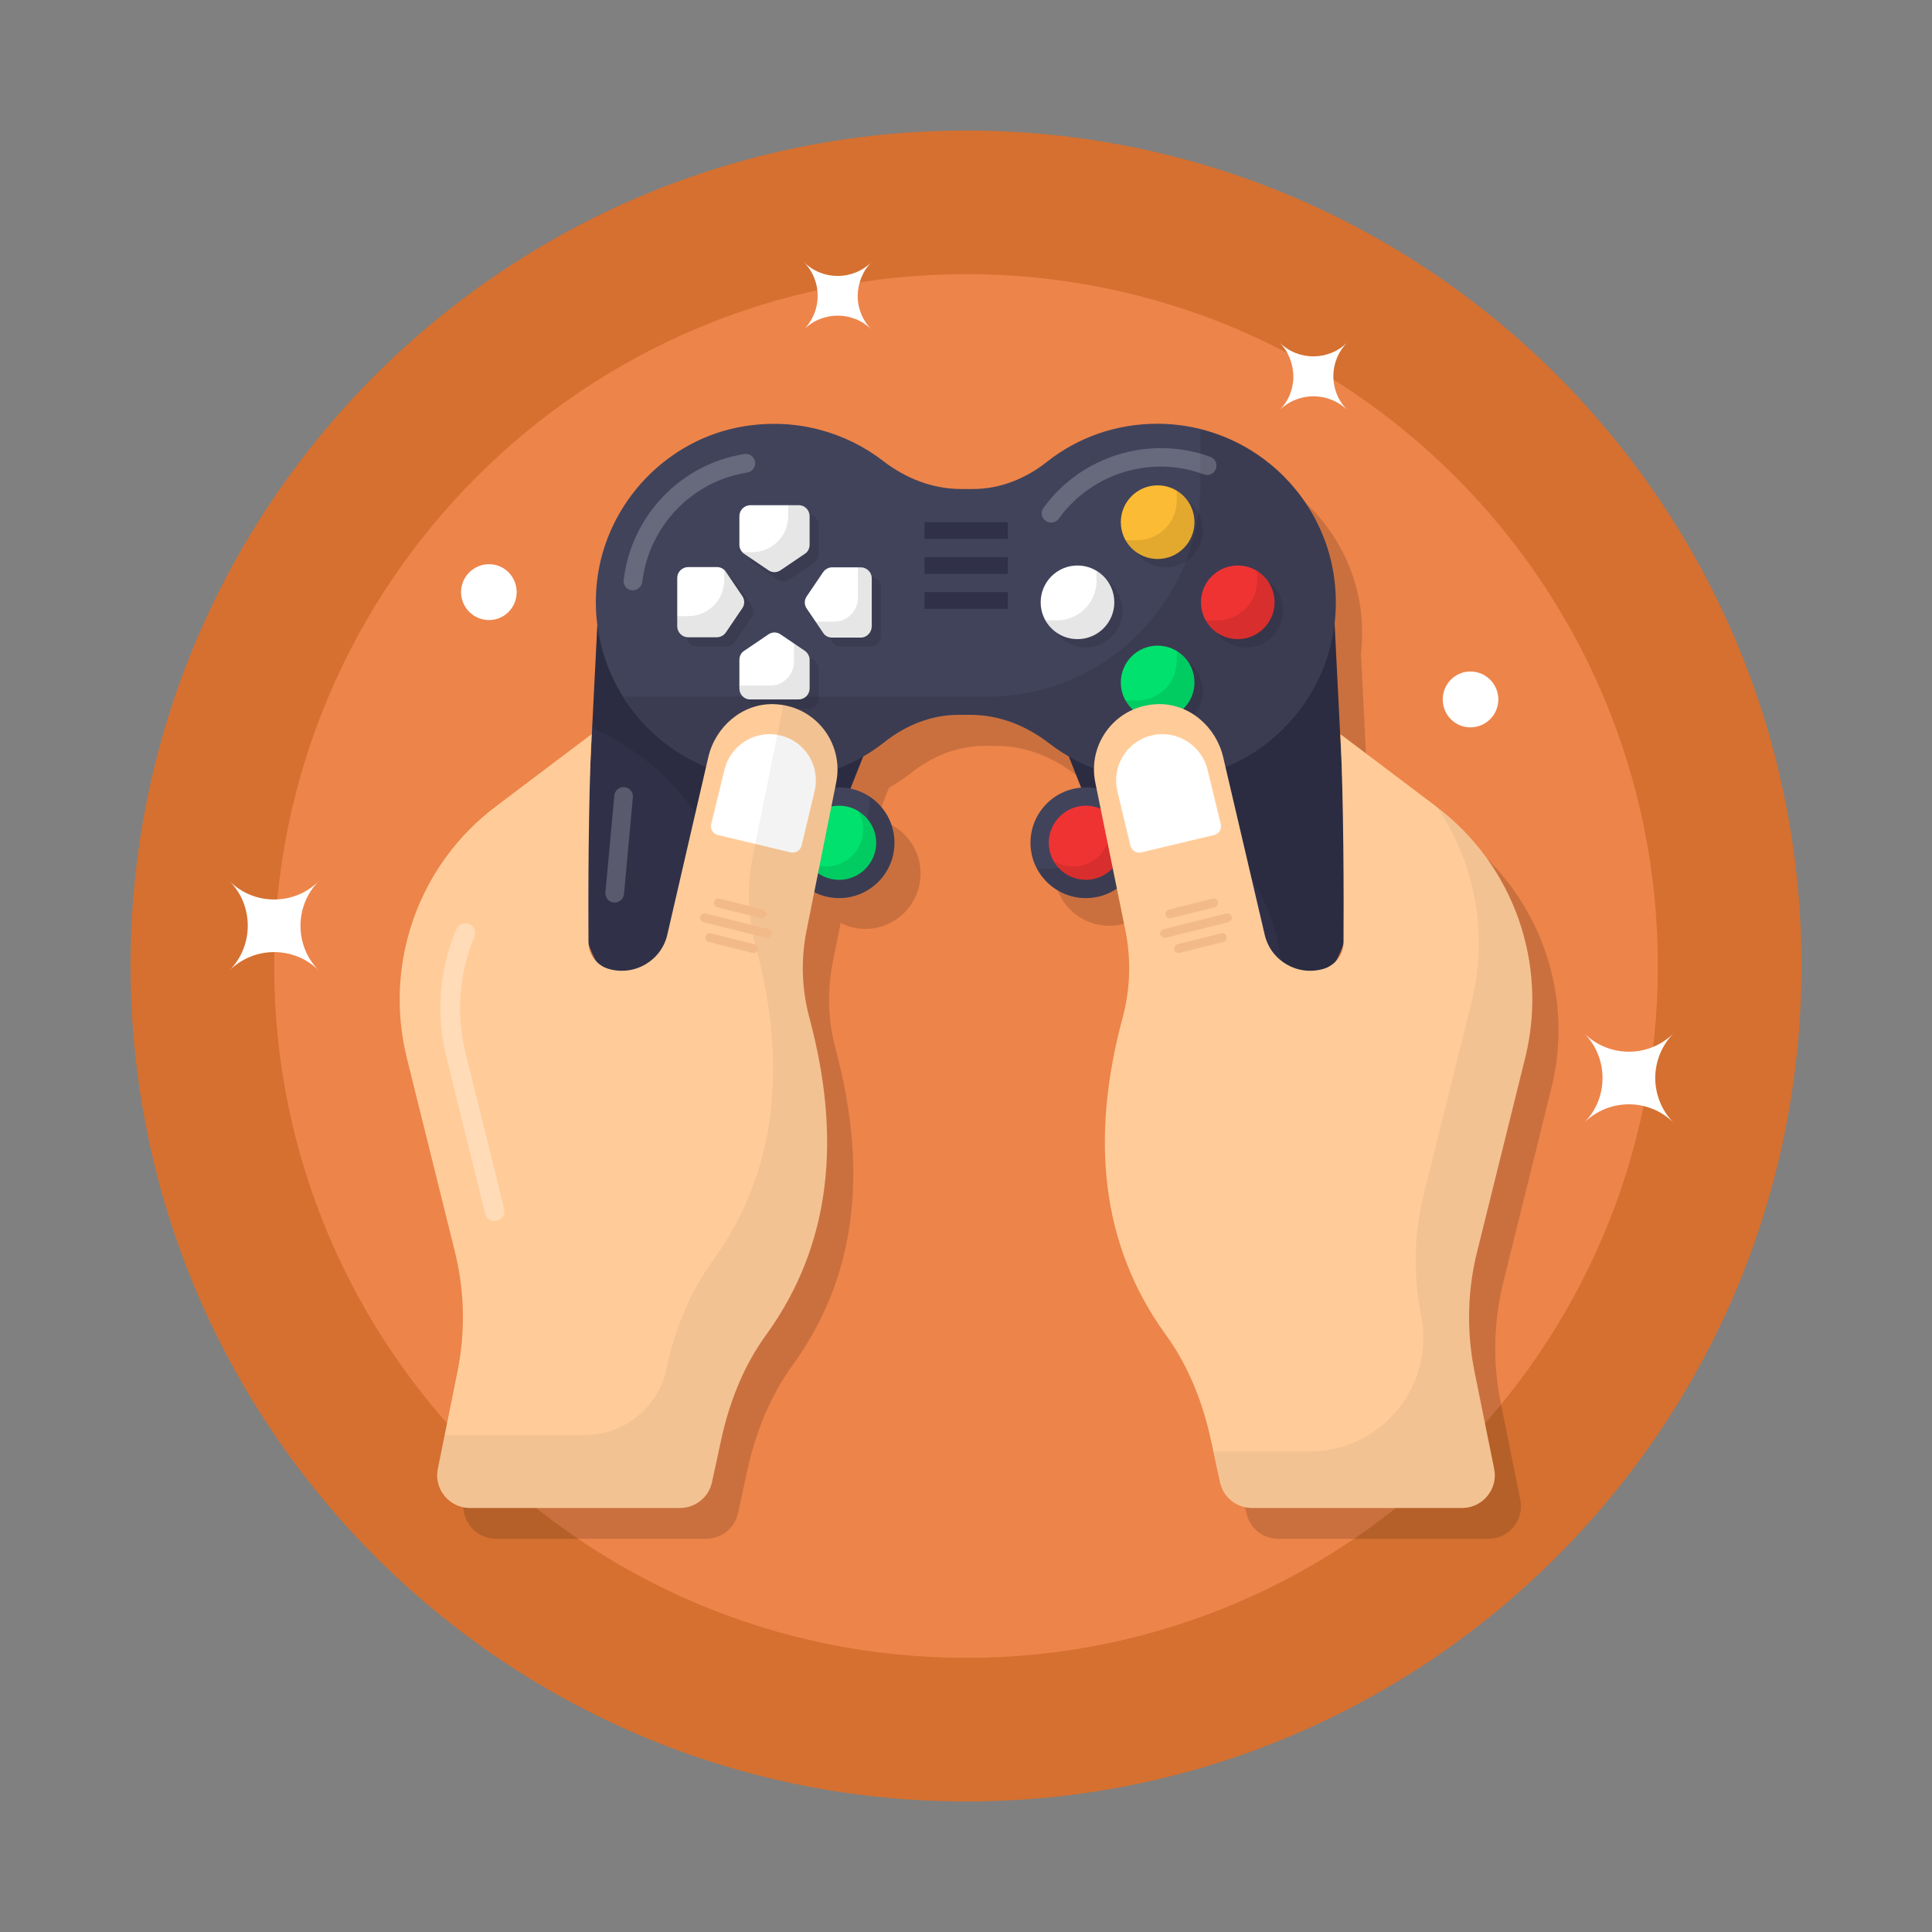 <svg id="Layer_1" enable-background="new 0 0 74 74" height="512" viewBox="0 0 74 74" width="512" xmlns="http://www.w3.org/2000/svg"><rect x="0" y="0" width="74" height="74" fill="#808080" stroke="none"/><g><path d="m69 36.99c0 17.66-14.32 32.01-31.99 32.01-17.69 0-32.01-14.35-32.01-32.01 0-17.67 14.32-31.99 32.01-31.99 17.67 0 31.99 14.32 31.99 31.99z" fill="#d57030"/><path d="m63.5 36.99c0 14.63-11.86 26.51-26.49 26.51-14.65 0-26.51-11.88-26.51-26.51s11.86-26.49 26.51-26.49c14.63 0 26.49 11.86 26.49 26.49z" fill="#ed844a"/><path d="m57.58 49.11c-.37 1.52-.41 3.09-.1 4.62l.75 3.71c.16.78-.43 1.5-1.23 1.5h-8.04c-.59 0-1.1-.41-1.22-.99l-.33-1.52c-.31-1.48-.87-2.91-1.75-4.13-2.52-3.46-2.88-7.57-1.66-12.14.29-1.08.33-2.22.11-3.32l-.36-1.79c-.35.25-.79.41-1.26.41-1.17 0-2.12-.95-2.12-2.12 0-1.13.89-2.05 2-2.11l-.42-1.06c-.27-.16-.53-.33-.78-.52-.86-.66-1.9-1.08-2.99-1.08h-.47c-1.04 0-2.01.4-2.82 1.04-.26.21-.55.4-.84.56l-.47 1.21c.96.21 1.68 1.06 1.68 2.08 0 1.17-.95 2.12-2.12 2.12-.34 0-.66-.08-.94-.23l-.3 1.49c-.22 1.1-.19 2.24.1 3.32 1.23 4.57.87 8.68-1.65 12.14-.88 1.22-1.44 2.65-1.75 4.13l-.33 1.52c-.12.58-.63.99-1.23.99h-8.04c-.79 0-1.38-.72-1.23-1.5l.75-3.71c.31-1.53.28-3.1-.09-4.62l-1.85-7.42c-.89-3.6.45-7.39 3.42-9.62l3.67-2.77.22-4.31c-.06-.51-.06-1.03 0-1.56.35-2.99 2.7-5.46 5.67-5.92 1.99-.31 3.85.23 5.27 1.33.87.67 1.9 1.08 2.99 1.08h.47c1.04 0 2.01-.39 2.82-1.03 1.16-.92 2.63-1.47 4.23-1.47 4.02 0 7.25 3.48 6.79 7.61v.02l.21 4.25 3.67 2.77c2.96 2.23 4.31 6.02 3.41 9.62z" opacity=".15"/><g fill="#fff"><path d="m60.67 39.57c.95.95 2.49.95 3.44 0-.47.47-.71 1.1-.71 1.72s.24 1.25.71 1.72c-.95-.95-2.49-.95-3.44 0 .48-.48.71-1.1.71-1.72s-.23-1.24-.71-1.72z"/><path d="m49 13.11c.72.72 1.89.72 2.61 0-.36.36-.54.83-.54 1.3s.18.94.54 1.3c-.73-.71-1.89-.71-2.61.01.36-.36.54-.83.54-1.3-.01-.48-.18-.95-.54-1.31z"/><path d="m55.26 26.79c0-.59.47-1.07 1.06-1.07s1.07.48 1.07 1.07-.48 1.07-1.07 1.07-1.06-.48-1.06-1.07z"/><path d="m12.22 33.74c-.95.95-2.49.95-3.44 0 .48.47.71 1.1.71 1.72s-.24 1.25-.71 1.72c.95-.95 2.49-.95 3.44 0-.48-.48-.71-1.1-.71-1.72 0-.63.24-1.25.71-1.72z"/><path d="m33.39 10.03c-.72.72-1.89.72-2.61 0 .36.36.54.83.54 1.3s-.18.94-.54 1.3c.72-.72 1.89-.72 2.61 0-.36-.36-.54-.83-.54-1.3.01-.47.18-.94.54-1.3z"/><path d="m19.79 22.68c0-.59-.47-1.07-1.06-1.07s-1.07.48-1.07 1.07.48 1.07 1.07 1.07 1.06-.48 1.06-1.07z"/></g><g><g><g><g><path d="m22.94 22.73-.6 11.94c-.1 1.98 1.25 3.73 3.18 4.15 1.93.42 3.89-.62 4.62-2.46l4.4-11.12z" fill="#303149"/><g opacity=".1"><path d="m22.94 22.73-.26 5.14.58.3c3.09 1.6 5.03 4.79 5.03 8.28v1.98c.81-.44 1.48-1.16 1.84-2.07l4.4-11.12z"/></g><path d="m51.06 22.73.6 11.94c.1 1.98-1.25 3.73-3.18 4.15-1.93.42-3.89-.62-4.62-2.46l-4.4-11.12z" fill="#303149"/><g opacity=".1"><path d="m51.06 22.73-11.59 2.51 2.04 5.17h.47c3.92 0 7.1 3.18 7.1 7.1v1.13c1.6-.62 2.67-2.2 2.58-3.97z"/></g><path d="m51.12 23.85c-.33 3.01-2.69 5.49-5.68 5.95-1.99.31-3.85-.24-5.27-1.34-.87-.67-1.9-1.08-2.99-1.08h-.48c-1.03 0-2.01.4-2.82 1.04-1.16.92-2.63 1.47-4.23 1.47-4.05 0-7.26-3.52-6.78-7.65.35-2.99 2.7-5.46 5.68-5.92 1.98-.31 3.85.24 5.27 1.33.86.67 1.9 1.08 2.99 1.08h.47c1.03 0 2.01-.4 2.82-1.04 1.16-.92 2.63-1.46 4.23-1.46 4.03.01 7.25 3.49 6.79 7.62z" fill="#41435b"/><g opacity=".1"><path d="m45.98 16.44v2.09c0 4.5-3.65 8.15-8.15 8.15h-13.95c1.21 1.92 3.34 3.21 5.78 3.21 1.59 0 3.06-.55 4.23-1.47.81-.64 1.78-1.04 2.82-1.04h.47c1.09 0 2.13.42 2.99 1.08 1.42 1.1 3.28 1.65 5.28 1.33 3.02-.47 5.38-3 5.69-6.04.34-3.49-1.98-6.52-5.16-7.31z"/></g><path d="m40.09 19.97c-.01-.01-.02-.01-.04-.02-.16-.12-.2-.34-.08-.5 1.45-2 4.08-2.8 6.39-1.95.19.07.28.27.21.46s-.27.28-.46.21c-2.01-.75-4.3-.05-5.56 1.7-.1.14-.3.19-.46.1z" fill="#fff" opacity=".2"/><g opacity=".1"><path d="m31.36 20.12v1.1c0 .14-.07.27-.18.34l-.93.63c-.14.1-.33.1-.47 0l-.93-.63c-.11-.08-.18-.21-.18-.34v-1.1c0-.23.19-.42.42-.42h1.86c.22 0 .41.19.41.42z"/><path d="m28.67 26.73v-1.1c0-.14.07-.27.18-.34l.93-.63c.14-.1.33-.1.47 0l.93.63c.11.08.18.21.18.34v1.1c0 .23-.19.42-.42.42h-1.86c-.22-.01-.41-.19-.41-.42z"/><path d="m33.32 24.77h-1.1c-.14 0-.27-.07-.34-.18l-.63-.93c-.1-.14-.1-.33 0-.47l.63-.93c.08-.11.21-.18.34-.18h1.1c.23 0 .42.19.42.42v1.86c0 .22-.19.41-.42.41z"/><path d="m26.71 22.08h1.1c.14 0 .27.07.34.18l.63.93c.1.14.1.33 0 .47l-.63.93c-.08.11-.21.18-.34.18h-1.1c-.23 0-.42-.19-.42-.42v-1.85c.01-.23.19-.42.42-.42z"/></g><g><g opacity=".1"><circle cx="44.66" cy="20.32" r="1.41"/></g><g opacity=".1"><circle cx="44.66" cy="26.47" r="1.41"/></g><g opacity=".1"><circle cx="47.73" cy="23.39" r="1.41"/></g><g opacity=".1"><circle cx="41.59" cy="23.39" r="1.41"/></g></g><g><circle cx="44.34" cy="20" fill="#fcbb34" r="1.41"/><circle cx="44.34" cy="26.14" fill="#00e26d" r="1.41"/><circle cx="47.41" cy="23.07" fill="#ef3333" r="1.41"/><g opacity=".1"><path d="m48.15 21.87v.38c0 .83-.68 1.51-1.51 1.51h-.45c.3.52.91.84 1.58.68.48-.12.88-.52 1.01-1 .16-.66-.13-1.26-.63-1.57z"/></g><circle cx="41.27" cy="23.07" fill="#fff" r="1.41"/><g opacity=".1"><path d="m42 21.87v.38c0 .83-.68 1.51-1.51 1.51h-.45c.3.52.91.84 1.58.68.48-.12.88-.52 1.01-1 .17-.66-.13-1.26-.63-1.57z"/></g><g opacity=".1"><path d="m45.07 18.8v.38c0 .83-.68 1.51-1.51 1.51h-.45c.3.52.91.84 1.58.68.48-.12.88-.52 1.01-1 .17-.66-.13-1.26-.63-1.57z"/></g><g opacity=".1"><path d="m45.07 24.94v.38c0 .83-.68 1.51-1.51 1.51h-.45c.3.52.91.84 1.58.68.48-.12.88-.52 1.01-1 .17-.65-.13-1.26-.63-1.57z"/></g></g><path d="m31.01 19.77v1.1c0 .14-.07.27-.18.34l-.93.63c-.14.1-.33.1-.47 0l-.93-.63c-.11-.08-.18-.21-.18-.34v-1.1c0-.23.19-.42.42-.42h1.86c.22 0 .41.19.41.42z" fill="#fff"/><g opacity=".1"><path d="m30.59 19.35h-.4v.42c0 .76-.62 1.38-1.38 1.38h-.36c.02.02.03.05.06.07l.93.63c.14.1.33.1.47 0l.93-.63c.11-.08.18-.21.18-.34v-1.1c-.01-.24-.2-.43-.43-.43z"/></g><path d="m28.32 26.37v-1.1c0-.14.07-.27.18-.34l.93-.63c.14-.1.33-.1.47 0l.93.63c.11.08.18.21.18.34v1.1c0 .23-.19.42-.42.42h-1.86c-.23 0-.41-.19-.41-.42z" fill="#fff"/><path d="m32.97 24.42h-1.1c-.14 0-.27-.07-.34-.18l-.63-.93c-.1-.14-.1-.33 0-.47l.63-.93c.08-.11.21-.18.34-.18h1.1c.23 0 .42.19.42.42v1.85c-.01.23-.19.42-.42.42z" fill="#fff"/><g opacity=".1"><path d="m32.97 21.72h-.11v1.18c0 .5-.41.91-.91.91h-.71l.29.42c.08.11.21.18.34.18h1.1c.23 0 .42-.19.42-.42v-1.86c-.01-.22-.19-.41-.42-.41z"/></g><g opacity=".1"><path d="m28.32 26.37v-.11h1.18c.5 0 .91-.41.91-.91v-.71l.42.29c.11.08.18.21.18.34v1.1c0 .23-.19.42-.42.42h-1.86c-.23 0-.41-.19-.41-.42z"/></g><path d="m26.36 21.72h1.1c.14 0 .27.07.34.18l.63.93c.1.14.1.33 0 .47l-.63.93c-.08.11-.21.18-.34.18h-1.1c-.23 0-.42-.19-.42-.42v-1.86c0-.22.19-.41.42-.41z" fill="#fff"/><g opacity=".1"><path d="m25.94 24v-.4h.42c.76 0 1.38-.62 1.38-1.38v-.36c.02.02.05.03.07.06l.63.93c.1.14.1.33 0 .47l-.63.93c-.08.11-.21.18-.34.18h-1.1c-.24-.01-.43-.2-.43-.43z"/></g><g fill="#303149"><path d="m35.41 20h3.19v.64h-3.19z"/><path d="m35.41 21.34h3.19v.64h-3.19z"/><path d="m35.41 22.68h3.19v.64h-3.19z"/></g></g><g><path d="m34.26 32.28c0 1.17-.95 2.12-2.12 2.12s-2.12-.95-2.12-2.12.95-2.12 2.12-2.12 2.12.95 2.12 2.12z" fill="#41435b"/><g opacity=".1"><path d="m33.3 30.51v.15c0 1.44-1.17 2.61-2.61 2.61h-.41c.41.77 1.28 1.26 2.25 1.09.84-.15 1.53-.82 1.69-1.65.18-.91-.24-1.75-.92-2.2z"/></g><path d="m33.56 32.28c0 .78-.64 1.42-1.42 1.42s-1.42-.64-1.42-1.42.64-1.42 1.42-1.42 1.42.64 1.42 1.42z" fill="#00e26d"/><g opacity=".1"><path d="m33.56 32.28c0 .78-.64 1.42-1.42 1.42-.52 0-.98-.29-1.22-.71.21.13.45.2.72.2.79 0 1.42-.64 1.42-1.42 0-.26-.07-.51-.2-.72.42.25.7.7.7 1.23z"/></g></g><g><path d="m43.71 32.28c0 1.17-.95 2.12-2.12 2.12s-2.12-.95-2.12-2.12.95-2.12 2.12-2.12 2.12.95 2.12 2.12z" fill="#41435b"/><g opacity=".1"><path d="m42.75 30.51v.15c0 1.44-1.17 2.61-2.61 2.61h-.41c.41.77 1.28 1.26 2.25 1.09.84-.15 1.53-.82 1.69-1.65.18-.91-.23-1.75-.92-2.2z"/></g><path d="m43.01 32.28c0 .78-.64 1.42-1.42 1.42s-1.42-.64-1.42-1.42.64-1.42 1.42-1.42c.79 0 1.42.64 1.42 1.42z" fill="#ef3333"/><g opacity=".1"><path d="m43.02 32.28c0 .78-.64 1.42-1.42 1.42-.52 0-.98-.29-1.22-.71.21.13.45.2.72.2.79 0 1.42-.64 1.42-1.42 0-.26-.07-.51-.2-.72.41.25.7.7.7 1.23z"/></g></g><g fill="#fff"><path d="m23.54 34.57c-.01 0-.02 0-.03 0-.2-.02-.34-.19-.32-.39l.34-3.71c.02-.2.2-.34.39-.32.2.02.34.19.32.39l-.34 3.71c-.02.18-.18.32-.36.32z" opacity=".2"/><path d="m46.14 36.66c-.01.01-.02.01-.03.01-.18.08-.39 0-.47-.18l-1.52-3.4c-.08-.18.01-.39.18-.47.18-.08.39 0 .47.18l1.52 3.4c.08.17.01.37-.15.46z" opacity=".2"/><path d="m24.24 22.61c-.01 0-.03 0-.04 0-.2-.02-.34-.2-.31-.4.29-2.46 2.19-4.44 4.62-4.82.2-.03.38.1.41.3s-.1.38-.3.41c-2.12.33-3.77 2.06-4.02 4.2-.03.17-.18.31-.36.31z" opacity=".2"/></g></g></g><g><path d="m43.11 35.66c.22 1.1.18 2.24-.11 3.32-1.23 4.57-.86 8.67 1.65 12.14.89 1.22 1.44 2.65 1.75 4.13l.33 1.52c.12.58.64.99 1.23.99h8.04c.79 0 1.39-.73 1.23-1.5l-.75-3.71c-.31-1.53-.28-3.11.1-4.62l1.84-7.42c.89-3.6-.45-7.39-3.41-9.62l-3.67-2.77c.13 2.62.13 6.33.12 7.96 0 .48-.32.9-.77 1.03-.99.29-2.02-.31-2.25-1.31l-1.59-6.8c-.27-1.16-1.29-2.05-2.48-2.03-1.61.03-2.72 1.49-2.42 2.99z" fill="#fc9"/><g opacity=".05"><path d="m56.58 47.93c-.37 1.51-.41 3.09-.1 4.62l.75 3.7c.16.78-.43 1.51-1.23 1.51h-8.04c-.59 0-1.1-.42-1.22-1l-.25-1.17h3.68c2.74 0 4.8-2.52 4.26-5.21-.14-.69-.21-1.39-.21-2.09 0-.85.1-1.7.31-2.53l1.84-7.42c.64-2.6.12-5.3-1.34-7.44 2.95 2.24 4.29 6.01 3.39 9.6z"/></g><path d="m46.25 29.48.51 2.09c.04.18-.07.37-.25.41l-2.8.67c-.18.04-.36-.07-.41-.25l-.5-2.09c-.23-.96.36-1.92 1.31-2.14.95-.23 1.91.36 2.14 1.31z" fill="#fff"/><g fill="#f2ba88"><path d="m47.18 35.11c.02.09-.03.18-.12.21l-2.41.6c-.09.02-.18-.04-.21-.12-.02-.09.04-.18.12-.21l2.41-.6c.1-.02.19.04.21.12z"/><path d="m46.65 34.54c.02.09-.03.18-.12.21l-1.68.42c-.09.02-.18-.04-.21-.12s.04-.18.12-.21l1.68-.42c.1-.03.19.03.21.12z"/><path d="m46.98 35.87c.02.09-.03.18-.12.21l-1.68.42c-.09.02-.18-.04-.21-.12-.02-.09.04-.18.12-.21l1.68-.42c.1-.03.19.03.21.12z"/></g></g><g><path d="m30.89 35.66c-.22 1.1-.18 2.24.11 3.32 1.23 4.57.86 8.67-1.65 12.14-.89 1.22-1.44 2.65-1.75 4.13l-.33 1.52c-.12.58-.64.99-1.23.99h-8.04c-.79 0-1.39-.73-1.23-1.5l.75-3.71c.31-1.53.28-3.11-.1-4.62l-1.84-7.42c-.89-3.6.45-7.39 3.41-9.62l3.67-2.77c-.13 2.62-.13 6.33-.12 7.96 0 .48.32.9.77 1.03.99.29 2.02-.31 2.25-1.31l1.57-6.8c.27-1.16 1.29-2.05 2.48-2.03 1.61.03 2.72 1.49 2.42 2.99z" fill="#fc9"/><path d="m18.94 46.77c-.17 0-.32-.11-.36-.29l-1.48-5.98c-.41-1.65-.28-3.34.38-4.91.08-.19.3-.28.49-.2s.28.3.2.49c-.59 1.42-.71 2.95-.34 4.44l1.48 5.98c.05.2-.07.4-.27.45-.04.01-.07.02-.1.02z" fill="#fff" opacity=".3"/><path d="m27.75 29.48-.51 2.09c-.04.18.07.37.25.41l2.8.67c.18.04.36-.07.41-.25l.5-2.09c.23-.96-.36-1.92-1.31-2.14-.95-.23-1.91.36-2.14 1.31z" fill="#fff"/><g opacity=".05"><path d="m30.9 35.66c-.22 1.09-.19 2.23.1 3.32 1.23 4.57.87 8.67-1.65 12.13-.88 1.22-1.44 2.65-1.75 4.13l-.33 1.52c-.12.58-.63 1-1.22 1h-8.05c-.79 0-1.38-.73-1.23-1.51l.26-1.29h5.38c.75 0 1.45-.26 2-.71s.96-1.07 1.11-1.81c.32-1.47.87-2.9 1.76-4.12 2.51-3.47 2.88-7.57 1.65-12.14-.29-1.08-.33-2.22-.11-3.32l1.15-5.7c.01-.05.02-.1.02-.15 1.41.21 2.34 1.57 2.05 2.95z"/></g><g fill="#f2ba88"><path d="m26.82 35.11c-.02.09.03.18.12.21l2.41.6c.09.02.18-.04.21-.12.02-.09-.04-.18-.12-.21l-2.41-.6c-.1-.02-.19.04-.21.12z"/><path d="m27.35 34.54c-.02.09.03.18.12.21l1.68.42c.09.02.18-.04.21-.12s-.04-.18-.12-.21l-1.68-.42c-.1-.03-.19.03-.21.12z"/><path d="m27.02 35.87c-.02.09.03.18.12.21l1.68.42c.09.02.18-.04.21-.12s-.04-.18-.12-.21l-1.68-.42c-.1-.03-.19.03-.21.12z"/></g></g></g></g></svg>